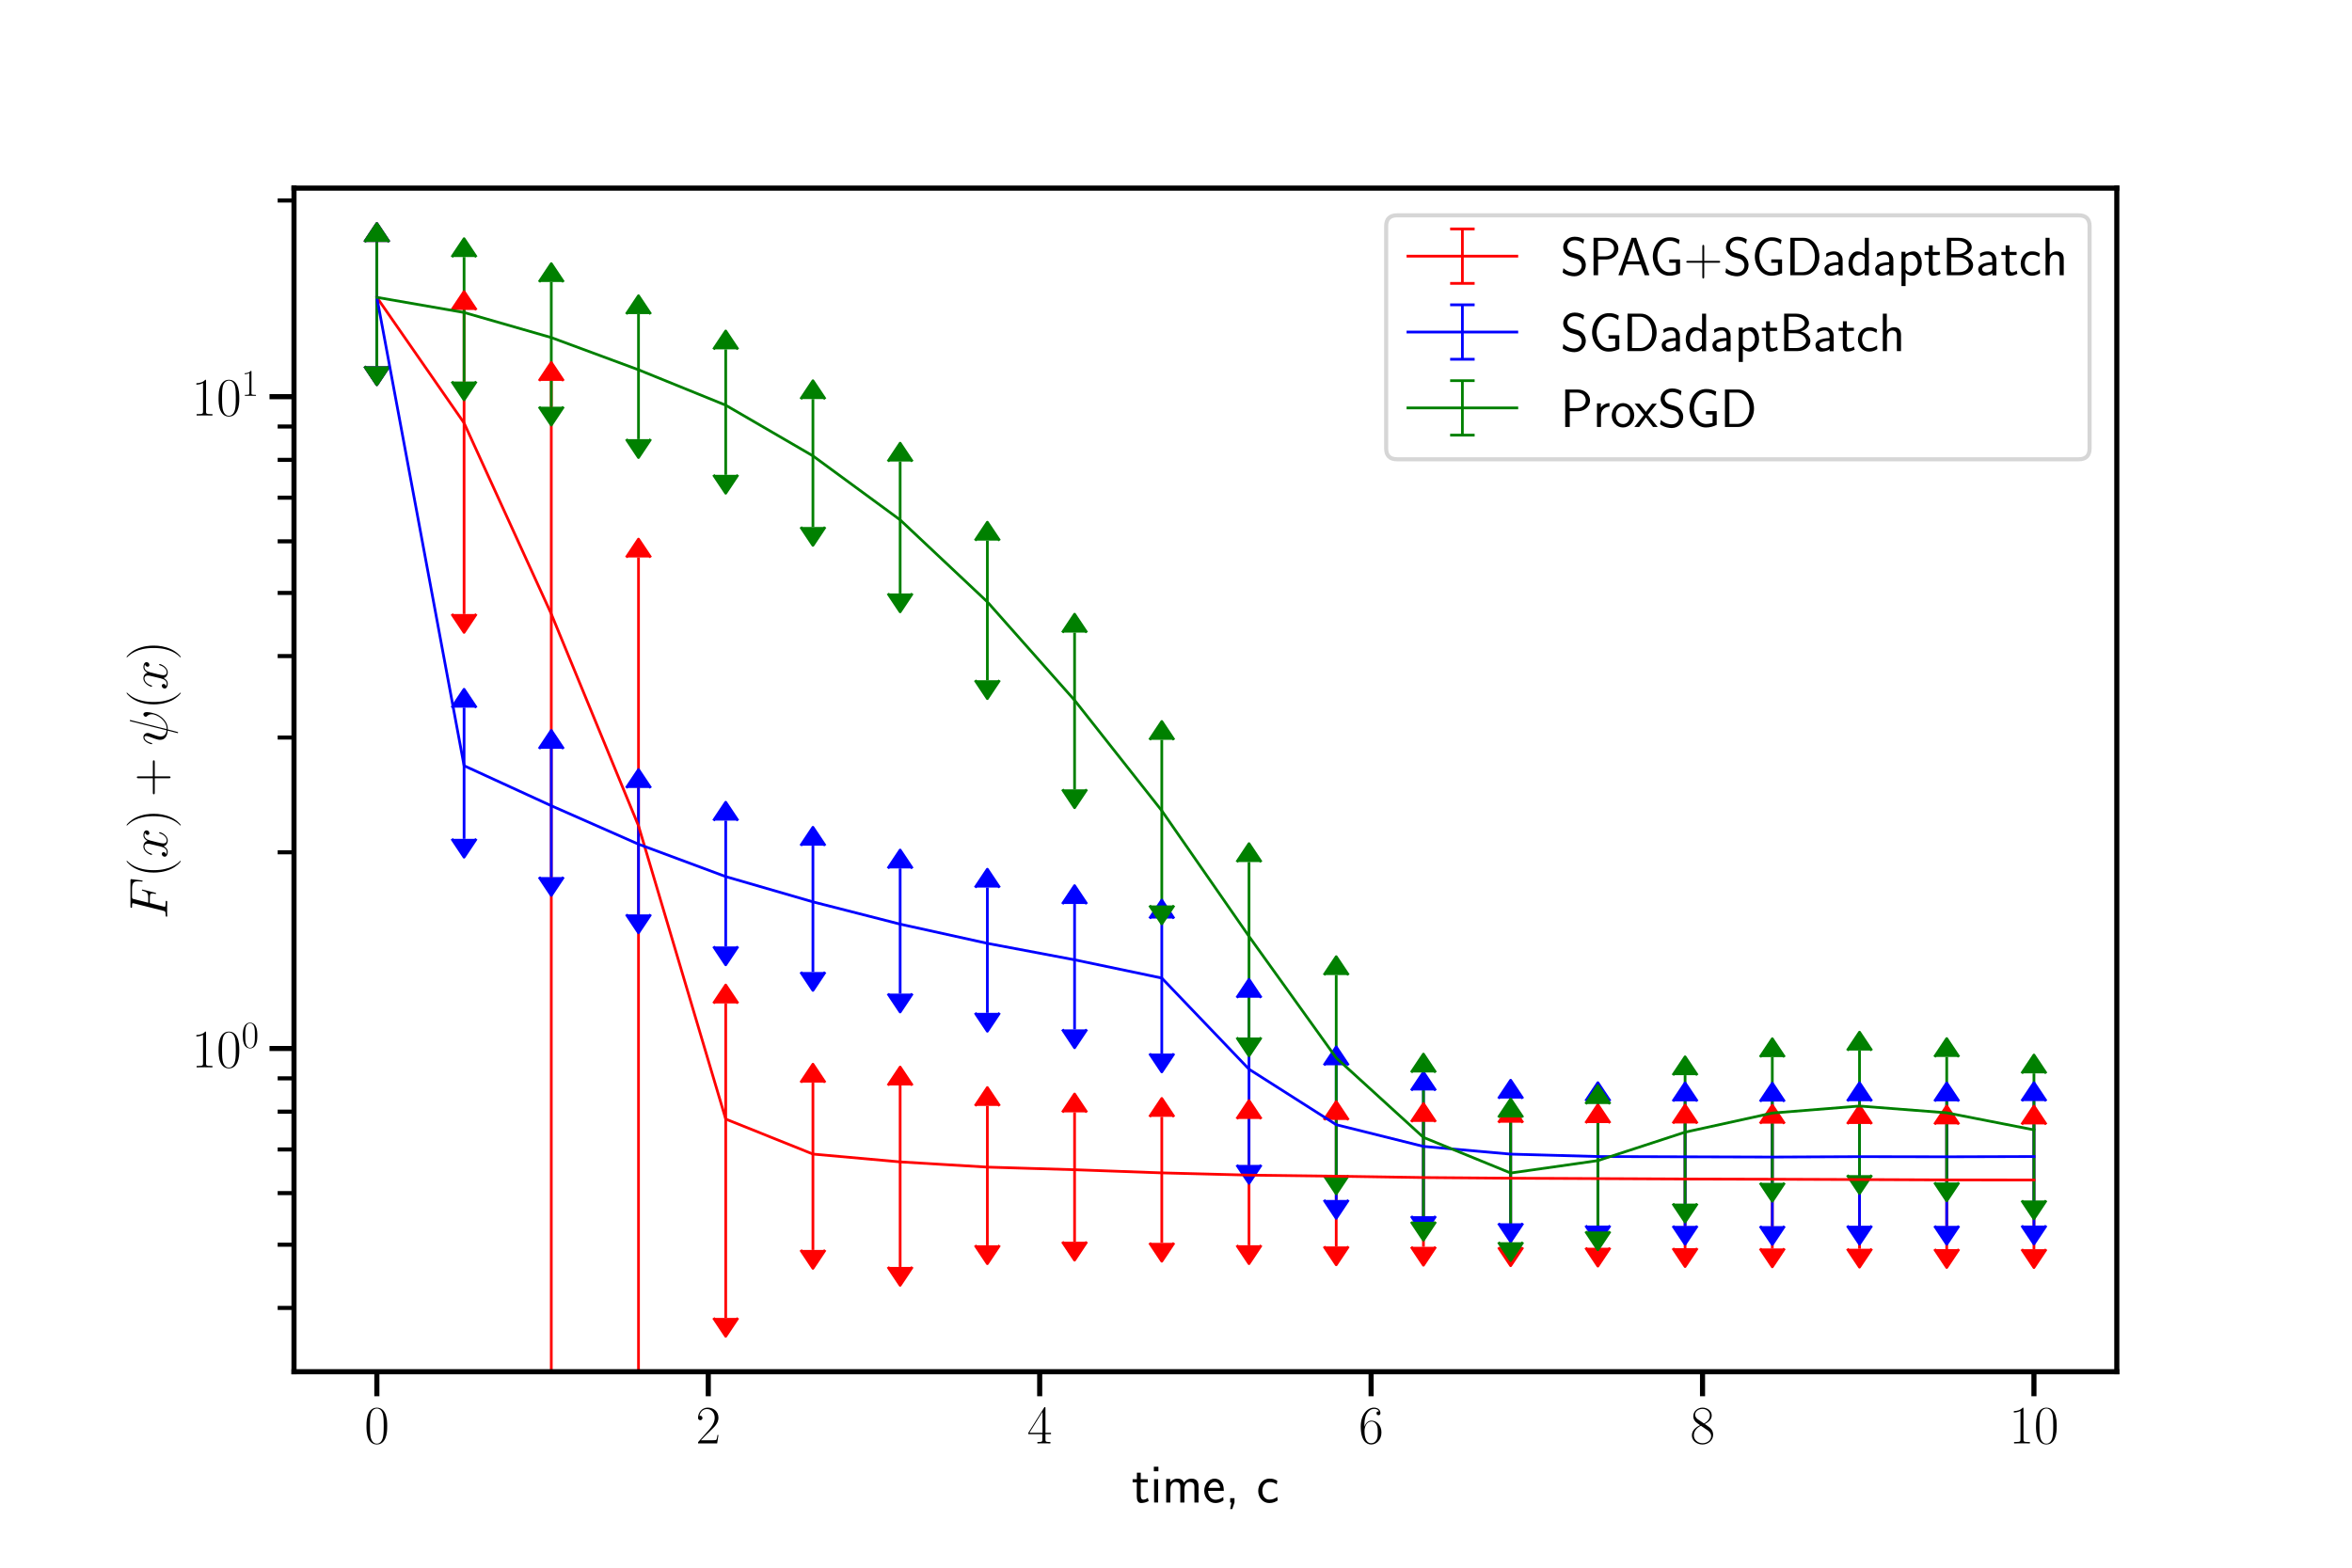 <?xml version="1.0" encoding="utf-8" standalone="no"?>
<!DOCTYPE svg PUBLIC "-//W3C//DTD SVG 1.1//EN"
  "http://www.w3.org/Graphics/SVG/1.1/DTD/svg11.dtd">
<!-- Created with matplotlib (https://matplotlib.org/) -->
<svg height="576pt" version="1.1" viewBox="0 0 864 576" width="864pt" xmlns="http://www.w3.org/2000/svg" xmlns:xlink="http://www.w3.org/1999/xlink">
 <defs>
  <style type="text/css">
*{stroke-linecap:butt;stroke-linejoin:round;}
  </style>
 </defs>
 <g id="figure_1">
  <g id="patch_1">
   <path d="M 0 576 
L 864 576 
L 864 0 
L 0 0 
z
" style="fill:#ffffff;"/>
  </g>
  <g id="axes_1">
   <g id="patch_2">
    <path d="M 108 504 
L 777.6 504 
L 777.6 69.12 
L 108 69.12 
z
" style="fill:#ffffff;"/>
   </g>
   <g id="matplotlib.axis_1">
    <g id="xtick_1">
     <g id="line2d_1">
      <defs>
       <path d="M 0 0 
L 0 9 
" id="mee2e9bf19d" style="stroke:#000000;stroke-width:1.875;"/>
      </defs>
      <g>
       <use style="stroke:#000000;stroke-width:1.875;" x="138.436" xlink:href="#mee2e9bf19d" y="504"/>
      </g>
     </g>
     <g id="text_1">
      <!-- $0$ -->
      <defs>
       <path d="M 42 31.844 
C 42 37.969 41.906 48.422 37.703 56.453 
C 34 63.484 28.094 66 22.906 66 
C 18.094 66 12 63.781 8.203 56.562 
C 4.203 49.016 3.797 39.672 3.797 31.844 
C 3.797 26.109 3.906 17.375 7 9.734 
C 11.297 -0.609 19 -2 22.906 -2 
C 27.5 -2 34.5 -0.109 38.594 9.438 
C 41.594 16.375 42 24.5 42 31.844 
z
M 22.906 -0.406 
C 16.5 -0.406 12.703 5.125 11.297 12.75 
C 10.203 18.688 10.203 27.328 10.203 32.953 
C 10.203 40.688 10.203 47.109 11.5 53.234 
C 13.406 61.781 19 64.391 22.906 64.391 
C 27 64.391 32.297 61.672 34.203 53.438 
C 35.5 47.719 35.594 40.984 35.594 32.953 
C 35.594 26.422 35.594 18.375 34.406 12.453 
C 32.297 1.5 26.406 -0.406 22.906 -0.406 
z
" id="CMR17-48"/>
      </defs>
      <g transform="translate(133.867 530.337)scale(0.2 -0.2)">
       <use transform="scale(0.996)" xlink:href="#CMR17-48"/>
      </g>
     </g>
    </g>
    <g id="xtick_2">
     <g id="line2d_2">
      <g>
       <use style="stroke:#000000;stroke-width:1.875;" x="260.182" xlink:href="#mee2e9bf19d" y="504"/>
      </g>
     </g>
     <g id="text_2">
      <!-- $2$ -->
      <defs>
       <path d="M 41.703 15.469 
L 39.906 15.469 
C 38.906 8.391 38.094 7.188 37.703 6.594 
C 37.203 5.797 30 5.797 28.594 5.797 
L 9.406 5.797 
C 13 9.688 20 16.766 28.5 24.938 
C 34.594 30.719 41.703 37.5 41.703 47.391 
C 41.703 59.188 32.297 66 21.797 66 
C 10.797 66 4.094 56.297 4.094 47.297 
C 4.094 43.391 7 42.891 8.203 42.891 
C 9.203 42.891 12.203 43.484 12.203 46.984 
C 12.203 50.094 9.594 51 8.203 51 
C 7.594 51 7 50.891 6.594 50.688 
C 8.5 59.188 14.297 63.391 20.406 63.391 
C 29.094 63.391 34.797 56.5 34.797 47.391 
C 34.797 38.703 29.703 31.219 24 24.734 
L 4.094 2.297 
L 4.094 0 
L 39.297 0 
z
" id="CMR17-50"/>
      </defs>
      <g transform="translate(255.613 530.337)scale(0.2 -0.2)">
       <use transform="scale(0.996)" xlink:href="#CMR17-50"/>
      </g>
     </g>
    </g>
    <g id="xtick_3">
     <g id="line2d_3">
      <g>
       <use style="stroke:#000000;stroke-width:1.875;" x="381.927" xlink:href="#mee2e9bf19d" y="504"/>
      </g>
     </g>
     <g id="text_3">
      <!-- $4$ -->
      <defs>
       <path d="M 33.594 64.797 
C 33.594 66.891 33.5 67 31.703 67 
L 2 19.594 
L 2 17 
L 27.797 17 
L 27.797 7.188 
C 27.797 3.594 27.594 2.594 20.594 2.594 
L 18.703 2.594 
L 18.703 0 
C 21.906 0.188 27.297 0.188 30.703 0.188 
C 34.094 0.188 39.5 0.188 42.703 0 
L 42.703 2.594 
L 40.797 2.594 
C 33.797 2.594 33.594 3.594 33.594 7.188 
L 33.594 17 
L 43.797 17 
L 43.797 19.594 
L 33.594 19.594 
z
M 28.094 58.172 
L 28.094 19.594 
L 4 19.594 
z
" id="CMR17-52"/>
      </defs>
      <g transform="translate(377.358 530.337)scale(0.2 -0.2)">
       <use transform="scale(0.996)" xlink:href="#CMR17-52"/>
      </g>
     </g>
    </g>
    <g id="xtick_4">
     <g id="line2d_4">
      <g>
       <use style="stroke:#000000;stroke-width:1.875;" x="503.673" xlink:href="#mee2e9bf19d" y="504"/>
      </g>
     </g>
     <g id="text_4">
      <!-- $6$ -->
      <defs>
       <path d="M 10.594 34.344 
C 10.594 58 21.797 63.688 28.297 63.688 
C 30.406 63.688 35.5 63.266 37.5 59.094 
C 35.906 59.094 32.906 59.094 32.906 55.594 
C 32.906 52.891 35.094 52 36.5 52 
C 37.406 52 40.094 52.391 40.094 55.797 
C 40.094 62.297 35.094 66 28.203 66 
C 16.297 66 3.797 53.297 3.797 31.422 
C 3.797 4.016 15.094 -2 23.094 -2 
C 32.797 -2 42 6.734 42 20.234 
C 42 32.828 33.906 42 23.703 42 
C 17.594 42 13.094 37.969 10.594 30.922 
z
M 23.094 0.391 
C 10.797 0.391 10.797 18.938 10.797 22.656 
C 10.797 29.906 14.203 40.391 23.5 40.391 
C 25.203 40.391 30.094 40.391 33.406 33.438 
C 35.203 29.516 35.203 25.375 35.203 20.344 
C 35.203 14.906 35.203 10.875 33.094 6.844 
C 30.906 2.703 27.703 0.391 23.094 0.391 
z
" id="CMR17-54"/>
      </defs>
      <g transform="translate(499.104 530.337)scale(0.2 -0.2)">
       <use transform="scale(0.996)" xlink:href="#CMR17-54"/>
      </g>
     </g>
    </g>
    <g id="xtick_5">
     <g id="line2d_5">
      <g>
       <use style="stroke:#000000;stroke-width:1.875;" x="625.418" xlink:href="#mee2e9bf19d" y="504"/>
      </g>
     </g>
     <g id="text_5">
      <!-- $8$ -->
      <defs>
       <path d="M 27.203 35.766 
C 33.5 38.969 39.906 43.797 39.906 51.531 
C 39.906 60.688 31.094 66 23 66 
C 13.906 66 5.906 59.375 5.906 50.234 
C 5.906 47.719 6.5 43.391 10.406 39.578 
C 11.406 38.578 15.594 35.562 18.297 33.656 
C 13.797 31.344 3.297 25.812 3.297 14.766 
C 3.297 4.406 13.094 -2 22.797 -2 
C 33.5 -2 42.5 5.719 42.5 15.969 
C 42.5 25.109 36.406 29.328 32.406 32.047 
z
M 14.094 44.609 
C 13.297 45.109 9.297 48.219 9.297 52.938 
C 9.297 59.078 15.594 63.688 22.797 63.688 
C 30.703 63.688 36.5 58.062 36.5 51.531 
C 36.5 42.188 26.094 36.859 25.594 36.859 
C 25.5 36.859 25.406 36.859 24.594 37.469 
z
M 32.5 24 
C 34 22.906 38.797 19.578 38.797 13.453 
C 38.797 6.016 31.406 0.391 23 0.391 
C 13.906 0.391 7 6.922 7 14.859 
C 7 22.797 13.094 29.438 20 32.547 
z
" id="CMR17-56"/>
      </defs>
      <g transform="translate(620.849 530.337)scale(0.2 -0.2)">
       <use transform="scale(0.996)" xlink:href="#CMR17-56"/>
      </g>
     </g>
    </g>
    <g id="xtick_6">
     <g id="line2d_6">
      <g>
       <use style="stroke:#000000;stroke-width:1.875;" x="747.164" xlink:href="#mee2e9bf19d" y="504"/>
      </g>
     </g>
     <g id="text_6">
      <!-- $10$ -->
      <defs>
       <path d="M 26.594 63.797 
C 26.594 65.891 26.5 66 25.094 66 
C 21.203 61.359 15.297 59.891 9.703 59.688 
C 9.406 59.688 8.906 59.688 8.797 59.5 
C 8.703 59.297 8.703 59.094 8.703 57 
C 11.797 57 17 57.594 21 59.984 
L 21 7.297 
C 21 3.797 20.797 2.594 12.203 2.594 
L 9.203 2.594 
L 9.203 0 
C 14 0.094 19 0.188 23.797 0.188 
C 28.594 0.188 33.594 0.094 38.406 0 
L 38.406 2.594 
L 35.406 2.594 
C 26.797 2.594 26.594 3.688 26.594 7.297 
z
" id="CMR17-49"/>
      </defs>
      <g transform="translate(738.026 530.337)scale(0.2 -0.2)">
       <use transform="scale(0.996)" xlink:href="#CMR17-49"/>
       <use transform="translate(45.69 0)scale(0.996)" xlink:href="#CMR17-48"/>
      </g>
     </g>
    </g>
    <g id="text_7">
     <!-- time, c -->
     <defs>
      <path d="M 16.703 37.188 
L 29.703 37.188 
L 29.703 43 
L 16.703 43 
L 16.703 55 
L 9.594 55 
L 9.594 43 
L 1.703 43 
L 1.703 37.188 
L 9.406 37.188 
L 9.406 11.734 
C 9.406 6 10.703 -1 17.297 -1 
C 22.297 -1 26.906 0.391 31.297 2.688 
L 29.703 8.609 
C 27.297 6.5 24.406 5.297 21.297 5.297 
C 16.906 5.297 16.703 10.922 16.703 13.438 
z
" id="CMSS17-116"/>
      <path d="M 15.297 66 
L 6.906 66 
L 6.906 57.594 
L 15.297 57.594 
z
M 14.797 43 
L 7.406 43 
L 7.406 0 
L 14.797 0 
z
" id="CMSS17-105"/>
      <path d="M 67 29.344 
C 67 36.078 65.297 44 54.094 44 
C 46.594 44 42.094 39.297 40.094 36.375 
C 38.297 41.688 34.094 44 28.094 44 
C 21.297 44 17 40.094 14.703 37.281 
L 14.703 43.484 
L 7.406 43.484 
L 7.406 0 
L 15 0 
L 15 24.312 
C 15 30.25 17.203 37.891 24.297 37.891 
C 33.406 37.891 33.406 31.453 33.406 28.531 
L 33.406 0 
L 41 0 
L 41 24.312 
C 41 30.25 43.203 37.891 50.297 37.891 
C 59.406 37.891 59.406 31.453 59.406 28.531 
L 59.406 0 
L 67 0 
z
" id="CMSS17-109"/>
      <path d="M 39.094 21.484 
C 39.094 24.797 38.906 31.266 35.703 36.672 
C 32.203 42.391 26.5 44 22.203 44 
C 11.797 44 3 34.125 3 21.297 
C 3 9.047 12.094 -1 23.594 -1 
C 28.094 -1 33.594 0.297 38.594 3.891 
C 38.594 4.297 38.406 6.469 38.297 6.578 
C 38.297 6.766 38 9.828 38 10.234 
C 33.203 6.375 27.703 5.094 23.703 5.094 
C 17.297 5.094 10.406 10.422 10.094 21.484 
z
M 10.906 27 
C 12.203 32.594 16.594 37.891 22.203 37.891 
C 23.703 37.891 30.703 37.688 32.5 27 
z
" id="CMSS17-101"/>
      <path d="M 17 0.094 
L 17 8 
L 9 8 
L 9 0 
L 11.5 0 
L 8.906 -12.109 
L 12.906 -12.109 
z
" id="CMSS17-44"/>
      <path d="M 38.5 39.688 
C 38.5 40.391 33.906 42.391 32.703 42.797 
C 29.406 44 25.203 44 24.094 44 
C 11.094 44 3.297 32.688 3.297 21.297 
C 3.297 9.297 12 -1 23.703 -1 
C 30.406 -1 35.203 1.188 39.094 3.797 
L 38.5 10.391 
C 34.203 7.094 29.203 5.297 23.797 5.297 
C 16 5.297 10.906 12.094 10.906 21.391 
C 10.906 28.594 14.203 37.688 24.203 37.688 
C 29.703 37.688 32.797 36.594 37.406 33.484 
z
" id="CMSS17-99"/>
     </defs>
     <g transform="translate(415.723 552.05)scale(0.2 -0.2)">
      <use transform="scale(0.996)" xlink:href="#CMSS17-116"/>
      <use transform="translate(33.832 0)scale(0.996)" xlink:href="#CMSS17-105"/>
      <use transform="translate(56.012 0)scale(0.996)" xlink:href="#CMSS17-109"/>
      <use transform="translate(130.242 0)scale(0.996)" xlink:href="#CMSS17-101"/>
      <use transform="translate(171.88 0)scale(0.996)" xlink:href="#CMSS17-44"/>
      <use transform="translate(229.134 0)scale(0.996)" xlink:href="#CMSS17-99"/>
     </g>
    </g>
   </g>
   <g id="matplotlib.axis_2">
    <g id="ytick_1">
     <g id="line2d_7">
      <defs>
       <path d="M 0 0 
L -9 0 
" id="m69610849c5" style="stroke:#000000;stroke-width:1.875;"/>
      </defs>
      <g>
       <use style="stroke:#000000;stroke-width:1.875;" x="108" xlink:href="#m69610849c5" y="385.246"/>
      </g>
     </g>
     <g id="text_8">
      <!-- $10^{0}$ -->
      <g transform="translate(70.395 392.164)scale(0.2 -0.2)">
       <use transform="scale(0.996)" xlink:href="#CMR17-49"/>
       <use transform="translate(45.69 0)scale(0.996)" xlink:href="#CMR17-48"/>
       <use transform="translate(91.381 36.154)scale(0.697)" xlink:href="#CMR17-48"/>
      </g>
     </g>
    </g>
    <g id="ytick_2">
     <g id="line2d_8">
      <g>
       <use style="stroke:#000000;stroke-width:1.875;" x="108" xlink:href="#m69610849c5" y="145.752"/>
      </g>
     </g>
     <g id="text_9">
      <!-- $10^{1}$ -->
      <g transform="translate(70.395 152.671)scale(0.2 -0.2)">
       <use transform="scale(0.996)" xlink:href="#CMR17-49"/>
       <use transform="translate(45.69 0)scale(0.996)" xlink:href="#CMR17-48"/>
       <use transform="translate(91.381 36.154)scale(0.697)" xlink:href="#CMR17-49"/>
      </g>
     </g>
    </g>
    <g id="ytick_3">
     <g id="line2d_9">
      <defs>
       <path d="M 0 0 
L -6 0 
" id="m44ea50a399" style="stroke:#000000;stroke-width:1.5;"/>
      </defs>
      <g>
       <use style="stroke:#000000;stroke-width:1.5;" x="108" xlink:href="#m44ea50a399" y="480.55"/>
      </g>
     </g>
    </g>
    <g id="ytick_4">
     <g id="line2d_10">
      <g>
       <use style="stroke:#000000;stroke-width:1.5;" x="108" xlink:href="#m44ea50a399" y="457.341"/>
      </g>
     </g>
    </g>
    <g id="ytick_5">
     <g id="line2d_11">
      <g>
       <use style="stroke:#000000;stroke-width:1.5;" x="108" xlink:href="#m44ea50a399" y="438.377"/>
      </g>
     </g>
    </g>
    <g id="ytick_6">
     <g id="line2d_12">
      <g>
       <use style="stroke:#000000;stroke-width:1.5;" x="108" xlink:href="#m44ea50a399" y="422.344"/>
      </g>
     </g>
    </g>
    <g id="ytick_7">
     <g id="line2d_13">
      <g>
       <use style="stroke:#000000;stroke-width:1.5;" x="108" xlink:href="#m44ea50a399" y="408.455"/>
      </g>
     </g>
    </g>
    <g id="ytick_8">
     <g id="line2d_14">
      <g>
       <use style="stroke:#000000;stroke-width:1.5;" x="108" xlink:href="#m44ea50a399" y="396.205"/>
      </g>
     </g>
    </g>
    <g id="ytick_9">
     <g id="line2d_15">
      <g>
       <use style="stroke:#000000;stroke-width:1.5;" x="108" xlink:href="#m44ea50a399" y="313.151"/>
      </g>
     </g>
    </g>
    <g id="ytick_10">
     <g id="line2d_16">
      <g>
       <use style="stroke:#000000;stroke-width:1.5;" x="108" xlink:href="#m44ea50a399" y="270.978"/>
      </g>
     </g>
    </g>
    <g id="ytick_11">
     <g id="line2d_17">
      <g>
       <use style="stroke:#000000;stroke-width:1.5;" x="108" xlink:href="#m44ea50a399" y="241.056"/>
      </g>
     </g>
    </g>
    <g id="ytick_12">
     <g id="line2d_18">
      <g>
       <use style="stroke:#000000;stroke-width:1.5;" x="108" xlink:href="#m44ea50a399" y="217.847"/>
      </g>
     </g>
    </g>
    <g id="ytick_13">
     <g id="line2d_19">
      <g>
       <use style="stroke:#000000;stroke-width:1.5;" x="108" xlink:href="#m44ea50a399" y="198.883"/>
      </g>
     </g>
    </g>
    <g id="ytick_14">
     <g id="line2d_20">
      <g>
       <use style="stroke:#000000;stroke-width:1.5;" x="108" xlink:href="#m44ea50a399" y="182.85"/>
      </g>
     </g>
    </g>
    <g id="ytick_15">
     <g id="line2d_21">
      <g>
       <use style="stroke:#000000;stroke-width:1.5;" x="108" xlink:href="#m44ea50a399" y="168.961"/>
      </g>
     </g>
    </g>
    <g id="ytick_16">
     <g id="line2d_22">
      <g>
       <use style="stroke:#000000;stroke-width:1.5;" x="108" xlink:href="#m44ea50a399" y="156.711"/>
      </g>
     </g>
    </g>
    <g id="ytick_17">
     <g id="line2d_23">
      <g>
       <use style="stroke:#000000;stroke-width:1.5;" x="108" xlink:href="#m44ea50a399" y="73.657"/>
      </g>
     </g>
    </g>
    <g id="text_10">
     <!-- $F(x) + \psi(x)$ -->
     <defs>
      <path d="M 29.703 32.094 
L 39.297 32.094 
C 46.906 32.094 47.5 30.422 47.5 27.562 
C 47.5 26.297 47.297 24.922 46.797 22.75 
C 46.594 22.359 46.5 21.859 46.5 21.672 
C 46.5 20.984 46.906 20.594 47.594 20.594 
C 48.406 20.594 48.5 20.984 48.906 22.562 
L 54.703 45.766 
C 54.703 46.172 54.406 46.766 53.703 46.766 
C 52.797 46.766 52.703 46.375 52.297 44.656 
C 50.203 37.109 48.203 35 39.5 35 
L 30.406 35 
L 36.906 61.062 
C 37.797 64.594 38 64.891 42.094 64.891 
L 55.5 64.891 
C 68 64.891 69.797 61.172 69.797 54.016 
C 69.797 53.422 69.797 51.203 69.5 48.578 
C 69.406 48.188 69.203 46.875 69.203 46.469 
C 69.203 45.656 69.703 45.359 70.297 45.359 
C 71 45.359 71.406 45.766 71.594 47.578 
L 73.703 65.188 
C 73.703 65.484 73.906 66.484 73.906 66.688 
C 73.906 67.797 73 67.797 71.203 67.797 
L 23.797 67.797 
C 21.906 67.797 20.906 67.797 20.906 65.984 
C 20.906 64.891 21.594 64.891 23.297 64.891 
C 29.5 64.891 29.5 64.188 29.5 63.078 
C 29.5 62.578 29.406 62.172 29.094 61.062 
L 15.594 7.312 
C 14.703 3.875 14.5 2.891 7.5 2.891 
C 5.594 2.891 4.594 2.891 4.594 1.094 
C 4.594 0 5.5 0 6.094 0 
C 8 0 10 0.188 11.906 0.188 
L 24.906 0.188 
C 27.094 0.188 29.5 0 31.703 0 
C 32.594 0 33.797 0 33.797 1.797 
C 33.797 2.891 33.203 2.891 31 2.891 
C 23.094 2.891 22.906 3.578 22.906 5.062 
C 22.906 5.547 23.094 6.328 23.297 7.016 
z
" id="CMMI12-70"/>
      <path d="M 30.594 -24.406 
C 30.594 -24.312 30.594 -24.109 30.297 -23.812 
C 25.703 -19.109 13.406 -6.297 13.406 24.938 
C 13.406 56.172 25.5 68.875 30.406 73.891 
C 30.406 73.984 30.594 74.188 30.594 74.484 
C 30.594 74.797 30.297 75 29.906 75 
C 28.797 75 20.297 67.578 15.406 56.562 
C 10.406 45.453 9 34.656 9 25.047 
C 9 17.828 9.703 5.625 15.703 -7.297 
C 20.5 -17.703 28.703 -25 29.906 -25 
C 30.406 -25 30.594 -24.812 30.594 -24.406 
z
" id="CMR17-40"/>
      <path d="M 47.406 41 
C 44.203 40.391 43 37.984 43 36.094 
C 43 33.688 44.906 32.891 46.297 32.891 
C 49.297 32.891 51.406 35.484 51.406 38.188 
C 51.406 42.094 46.594 44 42.406 44 
C 36.297 44 32.906 38.297 32 36.391 
C 29.703 43.594 23.5 44 21.703 44 
C 11.5 44 6.094 31.141 6.094 28.891 
C 6.094 28.484 6.5 27.969 7.203 27.969 
C 8 27.969 8.203 28.578 8.406 28.984 
C 11.797 40.188 18.5 41.984 21.406 41.984 
C 25.906 41.984 26.797 38.094 26.797 35.688 
C 26.797 33.484 26.203 31.141 25 26.219 
L 21.594 12.156 
C 20.094 6.094 17.203 1 11.906 1 
C 11.406 1 8.906 1 6.797 1.969 
C 10.406 2.594 11.203 5.594 11.203 6.797 
C 11.203 8.797 9.703 10 7.797 10 
C 5.406 10 2.797 7.891 2.797 4.688 
C 2.797 0.891 7.5 -1 11.797 -1 
C 16.594 -1 20 2.391 22.094 6.484 
C 23.703 1 28.703 -1 32.406 -1 
C 42.594 -1 48 11.734 48 14 
C 48 14.516 47.594 14.922 47 14.922 
C 46.094 14.922 46 14.406 45.703 13.594 
C 43 4.688 37.203 1 32.703 1 
C 29.203 1 27.297 3.188 27.297 7.297 
C 27.297 9.484 27.703 11.125 29.297 17.906 
L 32.797 31.859 
C 34.297 37.891 37.703 41.984 42.297 41.984 
C 42.5 41.984 45.297 41.984 47.406 41 
z
" id="CMMI12-120"/>
      <path d="M 26.297 24.938 
C 26.297 32.141 25.594 44.359 19.594 57.266 
C 14.797 67.688 6.594 75 5.406 75 
C 5.094 75 4.703 74.891 4.703 74.391 
C 4.703 74.188 4.797 74.094 4.906 73.891 
C 9.703 68.875 21.906 56.172 21.906 25.047 
C 21.906 -6.188 9.797 -18.906 4.906 -23.906 
C 4.797 -24.109 4.703 -24.203 4.703 -24.406 
C 4.703 -24.906 5.094 -25 5.406 -25 
C 6.5 -25 15 -17.609 19.906 -6.594 
C 24.906 4.516 26.297 15.328 26.297 24.938 
z
" id="CMR17-41"/>
      <path d="M 37.703 23 
L 64.203 23 
C 65.594 23 67.297 23 67.297 24.688 
C 67.297 26.5 65.703 26.5 64.203 26.5 
L 37.703 26.5 
L 37.703 52.891 
C 37.703 54.297 37.703 56 36 56 
C 34.203 56 34.203 54.391 34.203 52.891 
L 34.203 26.5 
L 7.703 26.5 
C 6.297 26.5 4.594 26.5 4.594 24.797 
C 4.594 23 6.203 23 7.703 23 
L 34.203 23 
L 34.203 -3.031 
C 34.203 -4.406 34.203 -6.109 35.906 -6.109 
C 37.703 -6.109 37.703 -4.516 37.703 -3.031 
z
" id="CMR17-43"/>
      <path d="M 47 66.594 
C 47 66.688 47.406 67.984 47.406 68.094 
C 47.406 69 46.594 69 46.297 69 
C 45.406 69 45.297 68.484 44.906 66.984 
L 28.406 1.188 
C 20.094 2.188 17 6.375 17 12.359 
C 17 14.562 17 16.859 21.703 29.219 
C 23 32.812 23.5 34.109 23.5 35.906 
C 23.5 40.406 20.297 44 15.594 44 
C 6.406 44 2.703 29.531 2.703 28.734 
C 2.703 28.328 3.094 27.828 3.797 27.828 
C 4.703 27.828 4.797 28.234 5.203 29.625 
C 7.594 38.297 11.594 41.984 15.297 41.984 
C 16.203 41.984 17.906 41.891 17.906 38.703 
C 17.906 38.297 17.906 36.109 16.203 31.719 
C 10.797 17.547 10.797 15.359 10.797 13.062 
C 10.797 3.484 18.797 -0.203 27.797 -0.906 
C 27 -3.938 26.297 -7.062 25.5 -10.094 
C 23.906 -15.953 23.203 -18.703 23.203 -19.109 
C 23.203 -20 24 -20 24.297 -20 
C 24.5 -20 24.906 -20 25.094 -19.609 
C 25.5 -19.203 29.594 -2.766 30 -1 
C 33.703 -1 41.594 -1 50.594 8.281 
C 53.906 11.859 56.906 16.453 58.594 20.75 
C 59.594 23.344 62 32.219 62 37.312 
C 62 43.297 59 44 58 44 
C 55.594 44 53.406 41.594 53.406 39.594 
C 53.406 38.406 54.094 37.703 54.5 37.312 
C 55.406 36.406 58.094 33.719 58.094 28.531 
C 58.094 24.938 56.094 17.547 49.703 10.375 
C 41.297 1 33.594 1 30.594 1 
z
" id="CMMI12-32"/>
     </defs>
     <g transform="translate(61.431 337.727)rotate(-90)scale(0.2 -0.2)">
      <use transform="scale(0.996)" xlink:href="#CMMI12-70"/>
      <use transform="translate(76.697 0)scale(0.996)" xlink:href="#CMR17-40"/>
      <use transform="translate(111.978 0)scale(0.996)" xlink:href="#CMMI12-120"/>
      <use transform="translate(167.412 0)scale(0.996)" xlink:href="#CMR17-41"/>
      <use transform="translate(224.832 0)scale(0.996)" xlink:href="#CMR17-43"/>
      <use transform="translate(318.686 0)scale(0.996)" xlink:href="#CMMI12-32"/>
      <use transform="translate(385.679 0)scale(0.996)" xlink:href="#CMR17-40"/>
      <use transform="translate(420.96 0)scale(0.996)" xlink:href="#CMMI12-120"/>
      <use transform="translate(476.394 0)scale(0.996)" xlink:href="#CMR17-41"/>
     </g>
    </g>
   </g>
   <g id="LineCollection_1">
    <path clip-path="url(#p52910d430f)" d="M 138.436 109.254 
L 138.436 88.887 
" style="fill:none;stroke:#ff0000;"/>
    <path clip-path="url(#p52910d430f)" d="M 170.475 155.417 
L 170.475 113.887 
" style="fill:none;stroke:#ff0000;"/>
    <path clip-path="url(#p52910d430f)" d="M 202.513 225.584 
L 202.513 139.943 
" style="fill:none;stroke:#ff0000;"/>
    <path clip-path="url(#p52910d430f)" d="M 234.551 303.419 
L 234.551 204.823 
" style="fill:none;stroke:#ff0000;"/>
    <path clip-path="url(#p52910d430f)" d="M 266.589 411.169 
L 266.589 368.675 
" style="fill:none;stroke:#ff0000;"/>
    <path clip-path="url(#p52910d430f)" d="M 298.628 424.031 
L 298.628 397.759 
" style="fill:none;stroke:#ff0000;"/>
    <path clip-path="url(#p52910d430f)" d="M 330.666 426.903 
L 330.666 398.813 
" style="fill:none;stroke:#ff0000;"/>
    <path clip-path="url(#p52910d430f)" d="M 362.704 428.824 
L 362.704 406.342 
" style="fill:none;stroke:#ff0000;"/>
    <path clip-path="url(#p52910d430f)" d="M 394.743 429.785 
L 394.743 408.709 
" style="fill:none;stroke:#ff0000;"/>
    <path clip-path="url(#p52910d430f)" d="M 426.781 430.938 
L 426.781 410.339 
" style="fill:none;stroke:#ff0000;"/>
    <path clip-path="url(#p52910d430f)" d="M 458.819 431.761 
L 458.819 411.121 
" style="fill:none;stroke:#ff0000;"/>
    <path clip-path="url(#p52910d430f)" d="M 490.857 432.16 
L 490.857 411.503 
" style="fill:none;stroke:#ff0000;"/>
    <path clip-path="url(#p52910d430f)" d="M 522.896 432.652 
L 522.896 412.213 
" style="fill:none;stroke:#ff0000;"/>
    <path clip-path="url(#p52910d430f)" d="M 554.934 432.901 
L 554.934 412.504 
" style="fill:none;stroke:#ff0000;"/>
    <path clip-path="url(#p52910d430f)" d="M 586.972 433.044 
L 586.972 412.645 
" style="fill:none;stroke:#ff0000;"/>
    <path clip-path="url(#p52910d430f)" d="M 619.011 433.19 
L 619.011 412.776 
" style="fill:none;stroke:#ff0000;"/>
    <path clip-path="url(#p52910d430f)" d="M 651.049 433.276 
L 651.049 412.854 
" style="fill:none;stroke:#ff0000;"/>
    <path clip-path="url(#p52910d430f)" d="M 683.087 433.395 
L 683.087 412.977 
" style="fill:none;stroke:#ff0000;"/>
    <path clip-path="url(#p52910d430f)" d="M 715.125 433.528 
L 715.125 413.113 
" style="fill:none;stroke:#ff0000;"/>
    <path clip-path="url(#p52910d430f)" d="M 747.164 433.557 
L 747.164 413.14 
" style="fill:none;stroke:#ff0000;"/>
   </g>
   <g id="LineCollection_2">
    <path clip-path="url(#p52910d430f)" d="M 138.436 134.603 
L 138.436 109.254 
" style="fill:none;stroke:#ff0000;"/>
    <path clip-path="url(#p52910d430f)" d="M 170.475 225.605 
L 170.475 155.417 
" style="fill:none;stroke:#ff0000;"/>
    <path clip-path="url(#p52910d430f)" d="M 202.513 577 
L 202.513 225.584 
" style="fill:none;stroke:#ff0000;"/>
    <path clip-path="url(#p52910d430f)" d="M 234.551 577 
L 234.551 303.419 
" style="fill:none;stroke:#ff0000;"/>
    <path clip-path="url(#p52910d430f)" d="M 266.589 484.233 
L 266.589 411.169 
" style="fill:none;stroke:#ff0000;"/>
    <path clip-path="url(#p52910d430f)" d="M 298.628 459.267 
L 298.628 424.031 
" style="fill:none;stroke:#ff0000;"/>
    <path clip-path="url(#p52910d430f)" d="M 330.666 465.504 
L 330.666 426.903 
" style="fill:none;stroke:#ff0000;"/>
    <path clip-path="url(#p52910d430f)" d="M 362.704 457.546 
L 362.704 428.824 
" style="fill:none;stroke:#ff0000;"/>
    <path clip-path="url(#p52910d430f)" d="M 394.743 456.245 
L 394.743 429.785 
" style="fill:none;stroke:#ff0000;"/>
    <path clip-path="url(#p52910d430f)" d="M 426.781 456.652 
L 426.781 430.938 
" style="fill:none;stroke:#ff0000;"/>
    <path clip-path="url(#p52910d430f)" d="M 458.819 457.536 
L 458.819 431.761 
" style="fill:none;stroke:#ff0000;"/>
    <path clip-path="url(#p52910d430f)" d="M 490.857 457.961 
L 490.857 432.16 
" style="fill:none;stroke:#ff0000;"/>
    <path clip-path="url(#p52910d430f)" d="M 522.896 458.114 
L 522.896 432.652 
" style="fill:none;stroke:#ff0000;"/>
    <path clip-path="url(#p52910d430f)" d="M 554.934 458.299 
L 554.934 432.901 
" style="fill:none;stroke:#ff0000;"/>
    <path clip-path="url(#p52910d430f)" d="M 586.972 458.445 
L 586.972 433.044 
" style="fill:none;stroke:#ff0000;"/>
    <path clip-path="url(#p52910d430f)" d="M 619.011 458.614 
L 619.011 433.19 
" style="fill:none;stroke:#ff0000;"/>
    <path clip-path="url(#p52910d430f)" d="M 651.049 458.712 
L 651.049 433.276 
" style="fill:none;stroke:#ff0000;"/>
    <path clip-path="url(#p52910d430f)" d="M 683.087 458.826 
L 683.087 433.395 
" style="fill:none;stroke:#ff0000;"/>
    <path clip-path="url(#p52910d430f)" d="M 715.125 458.954 
L 715.125 433.528 
" style="fill:none;stroke:#ff0000;"/>
    <path clip-path="url(#p52910d430f)" d="M 747.164 458.984 
L 747.164 433.557 
" style="fill:none;stroke:#ff0000;"/>
   </g>
   <g id="LineCollection_3">
    <path clip-path="url(#p52910d430f)" d="M 138.436 109.254 
L 138.436 88.887 
" style="fill:none;stroke:#0000ff;"/>
    <path clip-path="url(#p52910d430f)" d="M 170.475 281.337 
L 170.475 260.009 
" style="fill:none;stroke:#0000ff;"/>
    <path clip-path="url(#p52910d430f)" d="M 202.513 296.044 
L 202.513 275.128 
" style="fill:none;stroke:#0000ff;"/>
    <path clip-path="url(#p52910d430f)" d="M 234.551 310.169 
L 234.551 289.515 
" style="fill:none;stroke:#0000ff;"/>
    <path clip-path="url(#p52910d430f)" d="M 266.589 322.078 
L 266.589 301.512 
" style="fill:none;stroke:#0000ff;"/>
    <path clip-path="url(#p52910d430f)" d="M 298.628 331.36 
L 298.628 310.714 
" style="fill:none;stroke:#0000ff;"/>
    <path clip-path="url(#p52910d430f)" d="M 330.666 339.55 
L 330.666 319.071 
" style="fill:none;stroke:#0000ff;"/>
    <path clip-path="url(#p52910d430f)" d="M 362.704 346.608 
L 362.704 326.116 
" style="fill:none;stroke:#0000ff;"/>
    <path clip-path="url(#p52910d430f)" d="M 394.743 352.652 
L 394.743 332.147 
" style="fill:none;stroke:#0000ff;"/>
    <path clip-path="url(#p52910d430f)" d="M 426.781 359.356 
L 426.781 337.484 
" style="fill:none;stroke:#0000ff;"/>
    <path clip-path="url(#p52910d430f)" d="M 458.819 392.84 
L 458.819 366.598 
" style="fill:none;stroke:#0000ff;"/>
    <path clip-path="url(#p52910d430f)" d="M 490.857 413.233 
L 490.857 391.406 
" style="fill:none;stroke:#0000ff;"/>
    <path clip-path="url(#p52910d430f)" d="M 522.896 421.215 
L 522.896 400.675 
" style="fill:none;stroke:#0000ff;"/>
    <path clip-path="url(#p52910d430f)" d="M 554.934 424.048 
L 554.934 403.645 
" style="fill:none;stroke:#0000ff;"/>
    <path clip-path="url(#p52910d430f)" d="M 586.972 424.929 
L 586.972 404.555 
" style="fill:none;stroke:#0000ff;"/>
    <path clip-path="url(#p52910d430f)" d="M 619.011 425.033 
L 619.011 404.657 
" style="fill:none;stroke:#0000ff;"/>
    <path clip-path="url(#p52910d430f)" d="M 651.049 425.126 
L 651.049 404.752 
" style="fill:none;stroke:#0000ff;"/>
    <path clip-path="url(#p52910d430f)" d="M 683.087 424.98 
L 683.087 404.596 
" style="fill:none;stroke:#0000ff;"/>
    <path clip-path="url(#p52910d430f)" d="M 715.125 425.034 
L 715.125 404.65 
" style="fill:none;stroke:#0000ff;"/>
    <path clip-path="url(#p52910d430f)" d="M 747.164 424.937 
L 747.164 404.562 
" style="fill:none;stroke:#0000ff;"/>
   </g>
   <g id="LineCollection_4">
    <path clip-path="url(#p52910d430f)" d="M 138.436 134.603 
L 138.436 109.254 
" style="fill:none;stroke:#0000ff;"/>
    <path clip-path="url(#p52910d430f)" d="M 170.475 308.198 
L 170.475 281.337 
" style="fill:none;stroke:#0000ff;"/>
    <path clip-path="url(#p52910d430f)" d="M 202.513 322.252 
L 202.513 296.044 
" style="fill:none;stroke:#0000ff;"/>
    <path clip-path="url(#p52910d430f)" d="M 234.551 335.966 
L 234.551 310.169 
" style="fill:none;stroke:#0000ff;"/>
    <path clip-path="url(#p52910d430f)" d="M 266.589 347.738 
L 266.589 322.078 
" style="fill:none;stroke:#0000ff;"/>
    <path clip-path="url(#p52910d430f)" d="M 298.628 357.145 
L 298.628 331.36 
" style="fill:none;stroke:#0000ff;"/>
    <path clip-path="url(#p52910d430f)" d="M 330.666 365.074 
L 330.666 339.55 
" style="fill:none;stroke:#0000ff;"/>
    <path clip-path="url(#p52910d430f)" d="M 362.704 372.152 
L 362.704 346.608 
" style="fill:none;stroke:#0000ff;"/>
    <path clip-path="url(#p52910d430f)" d="M 394.743 378.217 
L 394.743 352.652 
" style="fill:none;stroke:#0000ff;"/>
    <path clip-path="url(#p52910d430f)" d="M 426.781 387.087 
L 426.781 359.356 
" style="fill:none;stroke:#0000ff;"/>
    <path clip-path="url(#p52910d430f)" d="M 458.819 428.023 
L 458.819 392.84 
" style="fill:none;stroke:#0000ff;"/>
    <path clip-path="url(#p52910d430f)" d="M 490.857 440.891 
L 490.857 413.233 
" style="fill:none;stroke:#0000ff;"/>
    <path clip-path="url(#p52910d430f)" d="M 522.896 446.835 
L 522.896 421.215 
" style="fill:none;stroke:#0000ff;"/>
    <path clip-path="url(#p52910d430f)" d="M 554.934 449.454 
L 554.934 424.048 
" style="fill:none;stroke:#0000ff;"/>
    <path clip-path="url(#p52910d430f)" d="M 586.972 450.291 
L 586.972 424.929 
" style="fill:none;stroke:#0000ff;"/>
    <path clip-path="url(#p52910d430f)" d="M 619.011 450.398 
L 619.011 425.033 
" style="fill:none;stroke:#0000ff;"/>
    <path clip-path="url(#p52910d430f)" d="M 651.049 450.489 
L 651.049 425.126 
" style="fill:none;stroke:#0000ff;"/>
    <path clip-path="url(#p52910d430f)" d="M 683.087 450.358 
L 683.087 424.98 
" style="fill:none;stroke:#0000ff;"/>
    <path clip-path="url(#p52910d430f)" d="M 715.125 450.41 
L 715.125 425.034 
" style="fill:none;stroke:#0000ff;"/>
    <path clip-path="url(#p52910d430f)" d="M 747.164 450.3 
L 747.164 424.937 
" style="fill:none;stroke:#0000ff;"/>
   </g>
   <g id="LineCollection_5">
    <path clip-path="url(#p52910d430f)" d="M 138.436 109.254 
L 138.436 88.887 
" style="fill:none;stroke:#008000;"/>
    <path clip-path="url(#p52910d430f)" d="M 170.475 114.816 
L 170.475 94.447 
" style="fill:none;stroke:#008000;"/>
    <path clip-path="url(#p52910d430f)" d="M 202.513 124.025 
L 202.513 103.622 
" style="fill:none;stroke:#008000;"/>
    <path clip-path="url(#p52910d430f)" d="M 234.551 135.869 
L 234.551 115.413 
" style="fill:none;stroke:#008000;"/>
    <path clip-path="url(#p52910d430f)" d="M 266.589 148.88 
L 266.589 128.359 
" style="fill:none;stroke:#008000;"/>
    <path clip-path="url(#p52910d430f)" d="M 298.628 167.501 
L 298.628 146.636 
" style="fill:none;stroke:#008000;"/>
    <path clip-path="url(#p52910d430f)" d="M 330.666 191.019 
L 330.666 169.583 
" style="fill:none;stroke:#008000;"/>
    <path clip-path="url(#p52910d430f)" d="M 362.704 221.145 
L 362.704 198.623 
" style="fill:none;stroke:#008000;"/>
    <path clip-path="url(#p52910d430f)" d="M 394.743 257.283 
L 394.743 232.42 
" style="fill:none;stroke:#008000;"/>
    <path clip-path="url(#p52910d430f)" d="M 426.781 297.869 
L 426.781 271.833 
" style="fill:none;stroke:#008000;"/>
    <path clip-path="url(#p52910d430f)" d="M 458.819 344.039 
L 458.819 316.722 
" style="fill:none;stroke:#008000;"/>
    <path clip-path="url(#p52910d430f)" d="M 490.857 388.685 
L 490.857 358.251 
" style="fill:none;stroke:#008000;"/>
    <path clip-path="url(#p52910d430f)" d="M 522.896 417.898 
L 522.896 394.042 
" style="fill:none;stroke:#008000;"/>
    <path clip-path="url(#p52910d430f)" d="M 554.934 430.987 
L 554.934 410.572 
" style="fill:none;stroke:#008000;"/>
    <path clip-path="url(#p52910d430f)" d="M 586.972 426.43 
L 586.972 405.633 
" style="fill:none;stroke:#008000;"/>
    <path clip-path="url(#p52910d430f)" d="M 619.011 415.983 
L 619.011 395.045 
" style="fill:none;stroke:#008000;"/>
    <path clip-path="url(#p52910d430f)" d="M 651.049 408.959 
L 651.049 388.401 
" style="fill:none;stroke:#008000;"/>
    <path clip-path="url(#p52910d430f)" d="M 683.087 406.379 
L 683.087 385.994 
" style="fill:none;stroke:#008000;"/>
    <path clip-path="url(#p52910d430f)" d="M 715.125 408.866 
L 715.125 388.341 
" style="fill:none;stroke:#008000;"/>
    <path clip-path="url(#p52910d430f)" d="M 747.164 415.131 
L 747.164 394.383 
" style="fill:none;stroke:#008000;"/>
   </g>
   <g id="LineCollection_6">
    <path clip-path="url(#p52910d430f)" d="M 138.436 134.603 
L 138.436 109.254 
" style="fill:none;stroke:#008000;"/>
    <path clip-path="url(#p52910d430f)" d="M 170.475 140.17 
L 170.475 114.816 
" style="fill:none;stroke:#008000;"/>
    <path clip-path="url(#p52910d430f)" d="M 202.513 149.431 
L 202.513 124.025 
" style="fill:none;stroke:#008000;"/>
    <path clip-path="url(#p52910d430f)" d="M 234.551 161.358 
L 234.551 135.869 
" style="fill:none;stroke:#008000;"/>
    <path clip-path="url(#p52910d430f)" d="M 266.589 174.47 
L 266.589 148.88 
" style="fill:none;stroke:#008000;"/>
    <path clip-path="url(#p52910d430f)" d="M 298.628 193.629 
L 298.628 167.501 
" style="fill:none;stroke:#008000;"/>
    <path clip-path="url(#p52910d430f)" d="M 330.666 218.051 
L 330.666 191.019 
" style="fill:none;stroke:#008000;"/>
    <path clip-path="url(#p52910d430f)" d="M 362.704 249.931 
L 362.704 221.145 
" style="fill:none;stroke:#008000;"/>
    <path clip-path="url(#p52910d430f)" d="M 394.743 290.022 
L 394.743 257.283 
" style="fill:none;stroke:#008000;"/>
    <path clip-path="url(#p52910d430f)" d="M 426.781 332.68 
L 426.781 297.869 
" style="fill:none;stroke:#008000;"/>
    <path clip-path="url(#p52910d430f)" d="M 458.819 381.19 
L 458.819 344.039 
" style="fill:none;stroke:#008000;"/>
    <path clip-path="url(#p52910d430f)" d="M 490.857 431.888 
L 490.857 388.685 
" style="fill:none;stroke:#008000;"/>
    <path clip-path="url(#p52910d430f)" d="M 522.896 448.907 
L 522.896 417.898 
" style="fill:none;stroke:#008000;"/>
    <path clip-path="url(#p52910d430f)" d="M 554.934 456.412 
L 554.934 430.987 
" style="fill:none;stroke:#008000;"/>
    <path clip-path="url(#p52910d430f)" d="M 586.972 452.451 
L 586.972 426.43 
" style="fill:none;stroke:#008000;"/>
    <path clip-path="url(#p52910d430f)" d="M 619.011 442.226 
L 619.011 415.983 
" style="fill:none;stroke:#008000;"/>
    <path clip-path="url(#p52910d430f)" d="M 651.049 434.607 
L 651.049 408.959 
" style="fill:none;stroke:#008000;"/>
    <path clip-path="url(#p52910d430f)" d="M 683.087 431.759 
L 683.087 406.379 
" style="fill:none;stroke:#008000;"/>
    <path clip-path="url(#p52910d430f)" d="M 715.125 434.462 
L 715.125 408.866 
" style="fill:none;stroke:#008000;"/>
    <path clip-path="url(#p52910d430f)" d="M 747.164 441.076 
L 747.164 415.131 
" style="fill:none;stroke:#008000;"/>
   </g>
   <g id="line2d_24">
    <defs>
     <path d="M 4.5 0 
L 0 -6.75 
L -4.5 -0 
" id="m84991b6dee" style="stroke:#ff0000;stroke-linejoin:miter;"/>
    </defs>
    <g clip-path="url(#p52910d430f)">
     <use style="fill:#ff0000;stroke:#ff0000;stroke-linejoin:miter;" x="138.436" xlink:href="#m84991b6dee" y="88.887"/>
     <use style="fill:#ff0000;stroke:#ff0000;stroke-linejoin:miter;" x="170.475" xlink:href="#m84991b6dee" y="113.887"/>
     <use style="fill:#ff0000;stroke:#ff0000;stroke-linejoin:miter;" x="202.513" xlink:href="#m84991b6dee" y="139.943"/>
     <use style="fill:#ff0000;stroke:#ff0000;stroke-linejoin:miter;" x="234.551" xlink:href="#m84991b6dee" y="204.823"/>
     <use style="fill:#ff0000;stroke:#ff0000;stroke-linejoin:miter;" x="266.589" xlink:href="#m84991b6dee" y="368.675"/>
     <use style="fill:#ff0000;stroke:#ff0000;stroke-linejoin:miter;" x="298.628" xlink:href="#m84991b6dee" y="397.759"/>
     <use style="fill:#ff0000;stroke:#ff0000;stroke-linejoin:miter;" x="330.666" xlink:href="#m84991b6dee" y="398.813"/>
     <use style="fill:#ff0000;stroke:#ff0000;stroke-linejoin:miter;" x="362.704" xlink:href="#m84991b6dee" y="406.342"/>
     <use style="fill:#ff0000;stroke:#ff0000;stroke-linejoin:miter;" x="394.743" xlink:href="#m84991b6dee" y="408.709"/>
     <use style="fill:#ff0000;stroke:#ff0000;stroke-linejoin:miter;" x="426.781" xlink:href="#m84991b6dee" y="410.339"/>
     <use style="fill:#ff0000;stroke:#ff0000;stroke-linejoin:miter;" x="458.819" xlink:href="#m84991b6dee" y="411.121"/>
     <use style="fill:#ff0000;stroke:#ff0000;stroke-linejoin:miter;" x="490.857" xlink:href="#m84991b6dee" y="411.503"/>
     <use style="fill:#ff0000;stroke:#ff0000;stroke-linejoin:miter;" x="522.896" xlink:href="#m84991b6dee" y="412.213"/>
     <use style="fill:#ff0000;stroke:#ff0000;stroke-linejoin:miter;" x="554.934" xlink:href="#m84991b6dee" y="412.504"/>
     <use style="fill:#ff0000;stroke:#ff0000;stroke-linejoin:miter;" x="586.972" xlink:href="#m84991b6dee" y="412.645"/>
     <use style="fill:#ff0000;stroke:#ff0000;stroke-linejoin:miter;" x="619.011" xlink:href="#m84991b6dee" y="412.776"/>
     <use style="fill:#ff0000;stroke:#ff0000;stroke-linejoin:miter;" x="651.049" xlink:href="#m84991b6dee" y="412.854"/>
     <use style="fill:#ff0000;stroke:#ff0000;stroke-linejoin:miter;" x="683.087" xlink:href="#m84991b6dee" y="412.977"/>
     <use style="fill:#ff0000;stroke:#ff0000;stroke-linejoin:miter;" x="715.125" xlink:href="#m84991b6dee" y="413.113"/>
     <use style="fill:#ff0000;stroke:#ff0000;stroke-linejoin:miter;" x="747.164" xlink:href="#m84991b6dee" y="413.14"/>
    </g>
   </g>
   <g id="line2d_25">
    <defs>
     <path d="M -4.5 0 
L 0 6.75 
L 4.5 0 
" id="m8e95b14469" style="stroke:#ff0000;stroke-linejoin:miter;"/>
    </defs>
    <g clip-path="url(#p52910d430f)">
     <use style="fill:#ff0000;stroke:#ff0000;stroke-linejoin:miter;" x="138.436" xlink:href="#m8e95b14469" y="134.603"/>
     <use style="fill:#ff0000;stroke:#ff0000;stroke-linejoin:miter;" x="170.475" xlink:href="#m8e95b14469" y="225.605"/>
     <use style="fill:#ff0000;stroke:#ff0000;stroke-linejoin:miter;" x="175.989" xlink:href="#m8e95b14469" y="41473"/>
     <use style="fill:#ff0000;stroke:#ff0000;stroke-linejoin:miter;" x="261.104" xlink:href="#m8e95b14469" y="41473"/>
     <use style="fill:#ff0000;stroke:#ff0000;stroke-linejoin:miter;" x="266.589" xlink:href="#m8e95b14469" y="484.233"/>
     <use style="fill:#ff0000;stroke:#ff0000;stroke-linejoin:miter;" x="298.628" xlink:href="#m8e95b14469" y="459.267"/>
     <use style="fill:#ff0000;stroke:#ff0000;stroke-linejoin:miter;" x="330.666" xlink:href="#m8e95b14469" y="465.504"/>
     <use style="fill:#ff0000;stroke:#ff0000;stroke-linejoin:miter;" x="362.704" xlink:href="#m8e95b14469" y="457.546"/>
     <use style="fill:#ff0000;stroke:#ff0000;stroke-linejoin:miter;" x="394.743" xlink:href="#m8e95b14469" y="456.245"/>
     <use style="fill:#ff0000;stroke:#ff0000;stroke-linejoin:miter;" x="426.781" xlink:href="#m8e95b14469" y="456.652"/>
     <use style="fill:#ff0000;stroke:#ff0000;stroke-linejoin:miter;" x="458.819" xlink:href="#m8e95b14469" y="457.536"/>
     <use style="fill:#ff0000;stroke:#ff0000;stroke-linejoin:miter;" x="490.857" xlink:href="#m8e95b14469" y="457.961"/>
     <use style="fill:#ff0000;stroke:#ff0000;stroke-linejoin:miter;" x="522.896" xlink:href="#m8e95b14469" y="458.114"/>
     <use style="fill:#ff0000;stroke:#ff0000;stroke-linejoin:miter;" x="554.934" xlink:href="#m8e95b14469" y="458.299"/>
     <use style="fill:#ff0000;stroke:#ff0000;stroke-linejoin:miter;" x="586.972" xlink:href="#m8e95b14469" y="458.445"/>
     <use style="fill:#ff0000;stroke:#ff0000;stroke-linejoin:miter;" x="619.011" xlink:href="#m8e95b14469" y="458.614"/>
     <use style="fill:#ff0000;stroke:#ff0000;stroke-linejoin:miter;" x="651.049" xlink:href="#m8e95b14469" y="458.712"/>
     <use style="fill:#ff0000;stroke:#ff0000;stroke-linejoin:miter;" x="683.087" xlink:href="#m8e95b14469" y="458.826"/>
     <use style="fill:#ff0000;stroke:#ff0000;stroke-linejoin:miter;" x="715.125" xlink:href="#m8e95b14469" y="458.954"/>
     <use style="fill:#ff0000;stroke:#ff0000;stroke-linejoin:miter;" x="747.164" xlink:href="#m8e95b14469" y="458.984"/>
    </g>
   </g>
   <g id="line2d_26">
    <defs>
     <path d="M 4.5 0 
L 0 -6.75 
L -4.5 -0 
" id="mdce11d594f" style="stroke:#0000ff;stroke-linejoin:miter;"/>
    </defs>
    <g clip-path="url(#p52910d430f)">
     <use style="fill:#0000ff;stroke:#0000ff;stroke-linejoin:miter;" x="138.436" xlink:href="#mdce11d594f" y="88.887"/>
     <use style="fill:#0000ff;stroke:#0000ff;stroke-linejoin:miter;" x="170.475" xlink:href="#mdce11d594f" y="260.009"/>
     <use style="fill:#0000ff;stroke:#0000ff;stroke-linejoin:miter;" x="202.513" xlink:href="#mdce11d594f" y="275.128"/>
     <use style="fill:#0000ff;stroke:#0000ff;stroke-linejoin:miter;" x="234.551" xlink:href="#mdce11d594f" y="289.515"/>
     <use style="fill:#0000ff;stroke:#0000ff;stroke-linejoin:miter;" x="266.589" xlink:href="#mdce11d594f" y="301.512"/>
     <use style="fill:#0000ff;stroke:#0000ff;stroke-linejoin:miter;" x="298.628" xlink:href="#mdce11d594f" y="310.714"/>
     <use style="fill:#0000ff;stroke:#0000ff;stroke-linejoin:miter;" x="330.666" xlink:href="#mdce11d594f" y="319.071"/>
     <use style="fill:#0000ff;stroke:#0000ff;stroke-linejoin:miter;" x="362.704" xlink:href="#mdce11d594f" y="326.116"/>
     <use style="fill:#0000ff;stroke:#0000ff;stroke-linejoin:miter;" x="394.743" xlink:href="#mdce11d594f" y="332.147"/>
     <use style="fill:#0000ff;stroke:#0000ff;stroke-linejoin:miter;" x="426.781" xlink:href="#mdce11d594f" y="337.484"/>
     <use style="fill:#0000ff;stroke:#0000ff;stroke-linejoin:miter;" x="458.819" xlink:href="#mdce11d594f" y="366.598"/>
     <use style="fill:#0000ff;stroke:#0000ff;stroke-linejoin:miter;" x="490.857" xlink:href="#mdce11d594f" y="391.406"/>
     <use style="fill:#0000ff;stroke:#0000ff;stroke-linejoin:miter;" x="522.896" xlink:href="#mdce11d594f" y="400.675"/>
     <use style="fill:#0000ff;stroke:#0000ff;stroke-linejoin:miter;" x="554.934" xlink:href="#mdce11d594f" y="403.645"/>
     <use style="fill:#0000ff;stroke:#0000ff;stroke-linejoin:miter;" x="586.972" xlink:href="#mdce11d594f" y="404.555"/>
     <use style="fill:#0000ff;stroke:#0000ff;stroke-linejoin:miter;" x="619.011" xlink:href="#mdce11d594f" y="404.657"/>
     <use style="fill:#0000ff;stroke:#0000ff;stroke-linejoin:miter;" x="651.049" xlink:href="#mdce11d594f" y="404.752"/>
     <use style="fill:#0000ff;stroke:#0000ff;stroke-linejoin:miter;" x="683.087" xlink:href="#mdce11d594f" y="404.596"/>
     <use style="fill:#0000ff;stroke:#0000ff;stroke-linejoin:miter;" x="715.125" xlink:href="#mdce11d594f" y="404.65"/>
     <use style="fill:#0000ff;stroke:#0000ff;stroke-linejoin:miter;" x="747.164" xlink:href="#mdce11d594f" y="404.562"/>
    </g>
   </g>
   <g id="line2d_27">
    <defs>
     <path d="M -4.5 0 
L 0 6.75 
L 4.5 0 
" id="mbeff845f2d" style="stroke:#0000ff;stroke-linejoin:miter;"/>
    </defs>
    <g clip-path="url(#p52910d430f)">
     <use style="fill:#0000ff;stroke:#0000ff;stroke-linejoin:miter;" x="138.436" xlink:href="#mbeff845f2d" y="134.603"/>
     <use style="fill:#0000ff;stroke:#0000ff;stroke-linejoin:miter;" x="170.475" xlink:href="#mbeff845f2d" y="308.198"/>
     <use style="fill:#0000ff;stroke:#0000ff;stroke-linejoin:miter;" x="202.513" xlink:href="#mbeff845f2d" y="322.252"/>
     <use style="fill:#0000ff;stroke:#0000ff;stroke-linejoin:miter;" x="234.551" xlink:href="#mbeff845f2d" y="335.966"/>
     <use style="fill:#0000ff;stroke:#0000ff;stroke-linejoin:miter;" x="266.589" xlink:href="#mbeff845f2d" y="347.738"/>
     <use style="fill:#0000ff;stroke:#0000ff;stroke-linejoin:miter;" x="298.628" xlink:href="#mbeff845f2d" y="357.145"/>
     <use style="fill:#0000ff;stroke:#0000ff;stroke-linejoin:miter;" x="330.666" xlink:href="#mbeff845f2d" y="365.074"/>
     <use style="fill:#0000ff;stroke:#0000ff;stroke-linejoin:miter;" x="362.704" xlink:href="#mbeff845f2d" y="372.152"/>
     <use style="fill:#0000ff;stroke:#0000ff;stroke-linejoin:miter;" x="394.743" xlink:href="#mbeff845f2d" y="378.217"/>
     <use style="fill:#0000ff;stroke:#0000ff;stroke-linejoin:miter;" x="426.781" xlink:href="#mbeff845f2d" y="387.087"/>
     <use style="fill:#0000ff;stroke:#0000ff;stroke-linejoin:miter;" x="458.819" xlink:href="#mbeff845f2d" y="428.023"/>
     <use style="fill:#0000ff;stroke:#0000ff;stroke-linejoin:miter;" x="490.857" xlink:href="#mbeff845f2d" y="440.891"/>
     <use style="fill:#0000ff;stroke:#0000ff;stroke-linejoin:miter;" x="522.896" xlink:href="#mbeff845f2d" y="446.835"/>
     <use style="fill:#0000ff;stroke:#0000ff;stroke-linejoin:miter;" x="554.934" xlink:href="#mbeff845f2d" y="449.454"/>
     <use style="fill:#0000ff;stroke:#0000ff;stroke-linejoin:miter;" x="586.972" xlink:href="#mbeff845f2d" y="450.291"/>
     <use style="fill:#0000ff;stroke:#0000ff;stroke-linejoin:miter;" x="619.011" xlink:href="#mbeff845f2d" y="450.398"/>
     <use style="fill:#0000ff;stroke:#0000ff;stroke-linejoin:miter;" x="651.049" xlink:href="#mbeff845f2d" y="450.489"/>
     <use style="fill:#0000ff;stroke:#0000ff;stroke-linejoin:miter;" x="683.087" xlink:href="#mbeff845f2d" y="450.358"/>
     <use style="fill:#0000ff;stroke:#0000ff;stroke-linejoin:miter;" x="715.125" xlink:href="#mbeff845f2d" y="450.41"/>
     <use style="fill:#0000ff;stroke:#0000ff;stroke-linejoin:miter;" x="747.164" xlink:href="#mbeff845f2d" y="450.3"/>
    </g>
   </g>
   <g id="line2d_28">
    <defs>
     <path d="M 4.5 0 
L 0 -6.75 
L -4.5 -0 
" id="m298669c6dd" style="stroke:#008000;stroke-linejoin:miter;"/>
    </defs>
    <g clip-path="url(#p52910d430f)">
     <use style="fill:#008000;stroke:#008000;stroke-linejoin:miter;" x="138.436" xlink:href="#m298669c6dd" y="88.887"/>
     <use style="fill:#008000;stroke:#008000;stroke-linejoin:miter;" x="170.475" xlink:href="#m298669c6dd" y="94.447"/>
     <use style="fill:#008000;stroke:#008000;stroke-linejoin:miter;" x="202.513" xlink:href="#m298669c6dd" y="103.622"/>
     <use style="fill:#008000;stroke:#008000;stroke-linejoin:miter;" x="234.551" xlink:href="#m298669c6dd" y="115.413"/>
     <use style="fill:#008000;stroke:#008000;stroke-linejoin:miter;" x="266.589" xlink:href="#m298669c6dd" y="128.359"/>
     <use style="fill:#008000;stroke:#008000;stroke-linejoin:miter;" x="298.628" xlink:href="#m298669c6dd" y="146.636"/>
     <use style="fill:#008000;stroke:#008000;stroke-linejoin:miter;" x="330.666" xlink:href="#m298669c6dd" y="169.583"/>
     <use style="fill:#008000;stroke:#008000;stroke-linejoin:miter;" x="362.704" xlink:href="#m298669c6dd" y="198.623"/>
     <use style="fill:#008000;stroke:#008000;stroke-linejoin:miter;" x="394.743" xlink:href="#m298669c6dd" y="232.42"/>
     <use style="fill:#008000;stroke:#008000;stroke-linejoin:miter;" x="426.781" xlink:href="#m298669c6dd" y="271.833"/>
     <use style="fill:#008000;stroke:#008000;stroke-linejoin:miter;" x="458.819" xlink:href="#m298669c6dd" y="316.722"/>
     <use style="fill:#008000;stroke:#008000;stroke-linejoin:miter;" x="490.857" xlink:href="#m298669c6dd" y="358.251"/>
     <use style="fill:#008000;stroke:#008000;stroke-linejoin:miter;" x="522.896" xlink:href="#m298669c6dd" y="394.042"/>
     <use style="fill:#008000;stroke:#008000;stroke-linejoin:miter;" x="554.934" xlink:href="#m298669c6dd" y="410.572"/>
     <use style="fill:#008000;stroke:#008000;stroke-linejoin:miter;" x="586.972" xlink:href="#m298669c6dd" y="405.633"/>
     <use style="fill:#008000;stroke:#008000;stroke-linejoin:miter;" x="619.011" xlink:href="#m298669c6dd" y="395.045"/>
     <use style="fill:#008000;stroke:#008000;stroke-linejoin:miter;" x="651.049" xlink:href="#m298669c6dd" y="388.401"/>
     <use style="fill:#008000;stroke:#008000;stroke-linejoin:miter;" x="683.087" xlink:href="#m298669c6dd" y="385.994"/>
     <use style="fill:#008000;stroke:#008000;stroke-linejoin:miter;" x="715.125" xlink:href="#m298669c6dd" y="388.341"/>
     <use style="fill:#008000;stroke:#008000;stroke-linejoin:miter;" x="747.164" xlink:href="#m298669c6dd" y="394.383"/>
    </g>
   </g>
   <g id="line2d_29">
    <defs>
     <path d="M -4.5 0 
L 0 6.75 
L 4.5 0 
" id="meb13dcdf72" style="stroke:#008000;stroke-linejoin:miter;"/>
    </defs>
    <g clip-path="url(#p52910d430f)">
     <use style="fill:#008000;stroke:#008000;stroke-linejoin:miter;" x="138.436" xlink:href="#meb13dcdf72" y="134.603"/>
     <use style="fill:#008000;stroke:#008000;stroke-linejoin:miter;" x="170.475" xlink:href="#meb13dcdf72" y="140.17"/>
     <use style="fill:#008000;stroke:#008000;stroke-linejoin:miter;" x="202.513" xlink:href="#meb13dcdf72" y="149.431"/>
     <use style="fill:#008000;stroke:#008000;stroke-linejoin:miter;" x="234.551" xlink:href="#meb13dcdf72" y="161.358"/>
     <use style="fill:#008000;stroke:#008000;stroke-linejoin:miter;" x="266.589" xlink:href="#meb13dcdf72" y="174.47"/>
     <use style="fill:#008000;stroke:#008000;stroke-linejoin:miter;" x="298.628" xlink:href="#meb13dcdf72" y="193.629"/>
     <use style="fill:#008000;stroke:#008000;stroke-linejoin:miter;" x="330.666" xlink:href="#meb13dcdf72" y="218.051"/>
     <use style="fill:#008000;stroke:#008000;stroke-linejoin:miter;" x="362.704" xlink:href="#meb13dcdf72" y="249.931"/>
     <use style="fill:#008000;stroke:#008000;stroke-linejoin:miter;" x="394.743" xlink:href="#meb13dcdf72" y="290.022"/>
     <use style="fill:#008000;stroke:#008000;stroke-linejoin:miter;" x="426.781" xlink:href="#meb13dcdf72" y="332.68"/>
     <use style="fill:#008000;stroke:#008000;stroke-linejoin:miter;" x="458.819" xlink:href="#meb13dcdf72" y="381.19"/>
     <use style="fill:#008000;stroke:#008000;stroke-linejoin:miter;" x="490.857" xlink:href="#meb13dcdf72" y="431.888"/>
     <use style="fill:#008000;stroke:#008000;stroke-linejoin:miter;" x="522.896" xlink:href="#meb13dcdf72" y="448.907"/>
     <use style="fill:#008000;stroke:#008000;stroke-linejoin:miter;" x="554.934" xlink:href="#meb13dcdf72" y="456.412"/>
     <use style="fill:#008000;stroke:#008000;stroke-linejoin:miter;" x="586.972" xlink:href="#meb13dcdf72" y="452.451"/>
     <use style="fill:#008000;stroke:#008000;stroke-linejoin:miter;" x="619.011" xlink:href="#meb13dcdf72" y="442.226"/>
     <use style="fill:#008000;stroke:#008000;stroke-linejoin:miter;" x="651.049" xlink:href="#meb13dcdf72" y="434.607"/>
     <use style="fill:#008000;stroke:#008000;stroke-linejoin:miter;" x="683.087" xlink:href="#meb13dcdf72" y="431.759"/>
     <use style="fill:#008000;stroke:#008000;stroke-linejoin:miter;" x="715.125" xlink:href="#meb13dcdf72" y="434.462"/>
     <use style="fill:#008000;stroke:#008000;stroke-linejoin:miter;" x="747.164" xlink:href="#meb13dcdf72" y="441.076"/>
    </g>
   </g>
   <g id="line2d_30">
    <path clip-path="url(#p52910d430f)" d="M 138.436 109.254 
L 170.475 155.417 
L 202.513 225.584 
L 234.551 303.419 
L 266.589 411.169 
L 298.628 424.031 
L 330.666 426.903 
L 362.704 428.824 
L 394.743 429.785 
L 426.781 430.938 
L 458.819 431.761 
L 490.857 432.16 
L 522.896 432.652 
L 554.934 432.901 
L 586.972 433.044 
L 619.011 433.19 
L 651.049 433.276 
L 683.087 433.395 
L 715.125 433.528 
L 747.164 433.557 
" style="fill:none;stroke:#ff0000;stroke-linecap:square;"/>
   </g>
   <g id="line2d_31">
    <path clip-path="url(#p52910d430f)" d="M 138.436 109.254 
L 170.475 281.337 
L 202.513 296.044 
L 234.551 310.169 
L 266.589 322.078 
L 298.628 331.36 
L 330.666 339.55 
L 362.704 346.608 
L 394.743 352.652 
L 426.781 359.356 
L 458.819 392.84 
L 490.857 413.233 
L 522.896 421.215 
L 554.934 424.048 
L 586.972 424.929 
L 619.011 425.033 
L 651.049 425.126 
L 683.087 424.98 
L 715.125 425.034 
L 747.164 424.937 
" style="fill:none;stroke:#0000ff;stroke-linecap:square;"/>
   </g>
   <g id="line2d_32">
    <path clip-path="url(#p52910d430f)" d="M 138.436 109.254 
L 170.475 114.816 
L 202.513 124.025 
L 234.551 135.869 
L 266.589 148.88 
L 298.628 167.501 
L 330.666 191.019 
L 362.704 221.145 
L 394.743 257.283 
L 426.781 297.869 
L 458.819 344.039 
L 490.857 388.685 
L 522.896 417.898 
L 554.934 430.987 
L 586.972 426.43 
L 619.011 415.983 
L 651.049 408.959 
L 683.087 406.379 
L 715.125 408.866 
L 747.164 415.131 
" style="fill:none;stroke:#008000;stroke-linecap:square;"/>
   </g>
   <g id="patch_3">
    <path d="M 108 504 
L 108 69.12 
" style="fill:none;stroke:#000000;stroke-linecap:square;stroke-linejoin:miter;stroke-width:1.875;"/>
   </g>
   <g id="patch_4">
    <path d="M 777.6 504 
L 777.6 69.12 
" style="fill:none;stroke:#000000;stroke-linecap:square;stroke-linejoin:miter;stroke-width:1.875;"/>
   </g>
   <g id="patch_5">
    <path d="M 108 504 
L 777.6 504 
" style="fill:none;stroke:#000000;stroke-linecap:square;stroke-linejoin:miter;stroke-width:1.875;"/>
   </g>
   <g id="patch_6">
    <path d="M 108 69.12 
L 777.6 69.12 
" style="fill:none;stroke:#000000;stroke-linecap:square;stroke-linejoin:miter;stroke-width:1.875;"/>
   </g>
   <g id="legend_1">
    <g id="patch_7">
     <path d="M 513.202 168.747 
L 763.6 168.747 
Q 767.6 168.747 767.6 164.747 
L 767.6 83.12 
Q 767.6 79.12 763.6 79.12 
L 513.202 79.12 
Q 509.202 79.12 509.202 83.12 
L 509.202 164.747 
Q 509.202 168.747 513.202 168.747 
z
" style="fill:#ffffff;opacity:0.8;stroke:#cccccc;stroke-linejoin:miter;stroke-width:1.5;"/>
    </g>
    <g id="LineCollection_7">
     <path d="M 537.202 104.12 
L 537.202 84.12 
" style="fill:none;stroke:#ff0000;"/>
    </g>
    <g id="line2d_33">
     <defs>
      <path d="M 4.5 0 
L -4.5 -0 
" id="m8460b5012b" style="stroke:#ff0000;"/>
     </defs>
     <g>
      <use style="fill:#ff0000;stroke:#ff0000;" x="537.202" xlink:href="#m8460b5012b" y="104.12"/>
     </g>
    </g>
    <g id="line2d_34">
     <g>
      <use style="fill:#ff0000;stroke:#ff0000;" x="537.202" xlink:href="#m8460b5012b" y="84.12"/>
     </g>
    </g>
    <g id="line2d_35">
     <path d="M 517.202 94.12 
L 557.202 94.12 
" style="fill:none;stroke:#ff0000;stroke-linecap:square;"/>
    </g>
    <g id="line2d_36"/>
    <g id="text_11">
     <!-- SPAG+SGDadaptBatch -->
     <defs>
      <path d="M 43.703 66.094 
C 39.297 68.688 34.5 71 26.406 71 
C 13.5 71 5.203 61.469 5.203 51.703 
C 5.203 47.875 6.297 43.547 10.203 39.125 
C 14.094 34.688 18.5 33.484 24.094 32.078 
C 26.406 31.469 30.297 30.359 31 30.062 
C 36.594 27.844 39.297 22.719 39.297 17.875 
C 39.297 11.531 34.406 4.797 25.703 4.797 
C 22.703 4.797 13.906 5.297 5.594 12.953 
L 4.203 5 
C 12.406 -1 21.297 -2 25.797 -2 
C 38.094 -2 46.906 7.719 46.906 18.781 
C 46.906 22.812 45.703 27.953 41.5 32.688 
C 37.406 37.203 33.797 38.219 25.594 40.438 
C 20.906 41.641 17.906 42.453 15.406 45.562 
C 13.703 47.781 12.797 49.891 12.797 52.609 
C 12.797 58.25 17.594 64.391 26.406 64.391 
C 30.797 64.391 36.5 63.484 42.297 58.047 
z
" id="CMSS17-83"/>
      <path d="M 32.906 29 
C 44.906 29 54.703 38.234 54.703 49.047 
C 54.703 59.656 45.297 69 32.297 69 
L 8.906 69 
L 8.906 0 
L 17.297 0 
L 17.297 29 
z
M 30.094 63.391 
C 41.703 63.391 46.797 56.219 46.797 49.047 
C 46.797 42.359 42.094 34.797 30.094 34.797 
L 17.094 34.797 
L 17.094 63.391 
z
" id="CMSS17-80"/>
      <path d="M 35.5 69 
L 26.906 69 
L 2.594 0 
L 10.203 0 
L 17.203 20 
L 44 20 
L 51.094 0 
L 59.797 0 
z
M 42.094 25.594 
L 19.094 25.594 
C 23.906 39.531 29.906 56.844 30.594 61.312 
L 30.703 61.312 
C 31.406 57.234 33.406 51.266 35.094 46.188 
z
" id="CMSS17-65"/>
      <path d="M 56.406 29.188 
L 36.5 29.188 
L 36.5 23 
L 48.797 23 
L 48.797 7.391 
C 44.906 6.297 40.906 5.5 36.906 5.5 
C 22.906 5.5 14.594 20.484 14.594 34.688 
C 14.594 48.797 23.297 63.594 36.906 63.594 
C 44.594 63.594 48.906 61.188 54.203 57.188 
L 55.5 65.188 
C 48.906 68.594 44.797 70 37.297 70 
C 17.906 70 6.203 52.391 6.203 34.391 
C 6.203 17.188 18 -1 36.703 -1 
C 43.703 -1 50.203 0.797 56.406 3.891 
z
" id="CMSS17-71"/>
      <path d="M 38.297 23 
L 64.703 23 
C 66.094 23 67.797 23 67.797 24.688 
C 67.797 26.5 66.203 26.5 64.703 26.5 
L 38.297 26.5 
L 38.297 52.891 
C 38.297 54.297 38.297 56 36.594 56 
C 34.797 56 34.797 54.391 34.797 52.891 
L 34.797 26.5 
L 8.297 26.5 
C 6.906 26.5 5.203 26.5 5.203 24.797 
C 5.203 23 6.797 23 8.297 23 
L 34.797 23 
L 34.797 -3.031 
C 34.797 -4.406 34.797 -6.109 36.5 -6.109 
C 38.297 -6.109 38.297 -4.516 38.297 -3.031 
z
" id="CMSS17-43"/>
      <path d="M 8.906 69 
L 8.906 0 
L 33.5 0 
C 49.906 0 62.5 15.328 62.5 33.891 
C 62.5 53.062 49.906 69 33.5 69 
z
M 17.094 5.594 
L 17.094 63.391 
L 31.297 63.391 
C 44.703 63.391 54.297 51.172 54.297 33.891 
C 54.297 17.312 44.797 5.594 31.297 5.594 
z
" id="CMSS17-68"/>
      <path d="M 37.594 27.953 
C 37.594 37.484 30.906 44 21.906 44 
C 17.5 44 12.703 43.188 7.203 39.984 
L 7.797 33.328 
C 10.297 35.156 14.594 38.094 21.797 38.094 
C 26.906 38.094 30 34.141 30 27.844 
L 30 24 
C 14 23.5 4 18.891 4 11.109 
C 4 7.062 6.5 -1 14.797 -1 
C 16.297 -1 24.406 -0.812 30.203 3.5 
L 30.203 -0.203 
L 37.594 -0.203 
z
M 30 12.875 
C 30 11.109 30 8.734 27 6.969 
C 24.406 5.297 21.094 5.094 19.703 5.094 
C 14.703 5.094 11.297 7.859 11.297 11.297 
C 11.297 18.203 26.906 18.891 30 19 
z
" id="CMSS17-97"/>
      <path d="M 40.797 69 
L 33.406 69 
L 33.406 38.984 
C 30.297 41.594 25.203 44 19.594 44 
C 10.5 44 3.297 34.047 3.297 21.484 
C 3.297 8.938 10.406 -1 19.297 -1 
C 26.203 -1 30.797 2.688 33.203 4.797 
L 33.203 -0.203 
L 40.797 -0.203 
z
M 33.203 13.297 
C 33.203 11.875 33.203 10.359 30.094 7.625 
C 28.094 5.906 25.703 5.094 23.406 5.094 
C 18 5.094 10.906 9.141 10.906 21.391 
C 10.906 34.141 18.906 37.891 24.406 37.891 
C 28.094 37.891 31.094 36.062 33.203 33.031 
z
" id="CMSS17-100"/>
      <path d="M 15.094 4.297 
C 18.406 1.094 22.906 -1 27.703 -1 
C 37 -1 45 8.641 45 21.594 
C 45 33.547 39 44 30.406 44 
C 25.406 44 19.406 42.188 14.906 38.594 
L 14.906 43.188 
L 7.5 43.188 
L 7.5 -20 
L 15.094 -20 
z
M 15.094 32.625 
C 15.906 33.844 19.297 37.688 24.797 37.688 
C 31.797 37.688 37.406 30.406 37.406 21.594 
C 37.406 11.578 30.594 5.094 23.906 5.094 
C 21.906 5.094 19.797 5.594 17.797 7.312 
C 15.094 9.75 15.094 11.266 15.094 12.688 
z
" id="CMSS17-112"/>
      <path d="M 8.906 69 
L 8.906 0 
L 33.797 0 
C 47.406 0 57.297 8.984 57.297 18.75 
C 57.297 26.312 50.797 33.984 39.094 36.188 
C 52.094 39.984 54.703 47.484 54.703 51.734 
C 54.703 60.625 44.906 69 31.203 69 
z
M 17 39 
L 17 63.391 
L 28.5 63.391 
C 38.797 63.391 46.906 58.156 46.906 51.641 
C 46.906 45.703 40.5 39 27.594 39 
z
M 17 5.594 
L 17 32.891 
L 30.297 32.891 
C 41.094 32.891 49.406 26.219 49.406 18.844 
C 49.406 12.062 42.094 5.594 31 5.594 
z
" id="CMSS17-66"/>
      <path d="M 40.906 29.344 
C 40.906 35.672 39.406 44 28.094 44 
C 21.797 44 17.703 40.891 14.797 37.484 
L 14.797 69 
L 7.406 69 
L 7.406 0 
L 15 0 
L 15 24.312 
C 15 30.656 17.406 37.891 24.203 37.891 
C 33 37.891 33.297 31.953 33.297 28.531 
L 33.297 0 
L 40.906 0 
z
" id="CMSS17-104"/>
     </defs>
     <g transform="translate(573.202 101.12)scale(0.2 -0.2)">
      <use transform="scale(0.996)" xlink:href="#CMSS17-83"/>
      <use transform="translate(52.049 0)scale(0.996)" xlink:href="#CMSS17-80"/>
      <use transform="translate(103.977 0)scale(0.996)" xlink:href="#CMSS17-65"/>
      <use transform="translate(163.592 0)scale(0.996)" xlink:href="#CMSS17-71"/>
      <use transform="translate(226.05 0)scale(0.996)" xlink:href="#CMSS17-43"/>
      <use transform="translate(298.918 0)scale(0.996)" xlink:href="#CMSS17-83"/>
      <use transform="translate(350.967 0)scale(0.996)" xlink:href="#CMSS17-71"/>
      <use transform="translate(413.425 0)scale(0.996)" xlink:href="#CMSS17-68"/>
      <use transform="translate(480.968 0)scale(0.996)" xlink:href="#CMSS17-97"/>
      <use transform="translate(525.89 0)scale(0.996)" xlink:href="#CMSS17-100"/>
      <use transform="translate(574.095 0)scale(0.996)" xlink:href="#CMSS17-97"/>
      <use transform="translate(619.017 0)scale(0.996)" xlink:href="#CMSS17-112"/>
      <use transform="translate(667.222 0)scale(0.996)" xlink:href="#CMSS17-116"/>
      <use transform="translate(701.053 0)scale(0.996)" xlink:href="#CMSS17-66"/>
      <use transform="translate(763.391 0)scale(0.996)" xlink:href="#CMSS17-97"/>
      <use transform="translate(808.313 0)scale(0.996)" xlink:href="#CMSS17-116"/>
      <use transform="translate(842.145 0)scale(0.996)" xlink:href="#CMSS17-99"/>
      <use transform="translate(883.784 0)scale(0.996)" xlink:href="#CMSS17-104"/>
     </g>
    </g>
    <g id="LineCollection_8">
     <path d="M 537.202 131.996 
L 537.202 111.996 
" style="fill:none;stroke:#0000ff;"/>
    </g>
    <g id="line2d_37">
     <defs>
      <path d="M 4.5 0 
L -4.5 -0 
" id="m1d0e972dfe" style="stroke:#0000ff;"/>
     </defs>
     <g>
      <use style="fill:#0000ff;stroke:#0000ff;" x="537.202" xlink:href="#m1d0e972dfe" y="131.996"/>
     </g>
    </g>
    <g id="line2d_38">
     <g>
      <use style="fill:#0000ff;stroke:#0000ff;" x="537.202" xlink:href="#m1d0e972dfe" y="111.996"/>
     </g>
    </g>
    <g id="line2d_39">
     <path d="M 517.202 121.996 
L 557.202 121.996 
" style="fill:none;stroke:#0000ff;stroke-linecap:square;"/>
    </g>
    <g id="line2d_40"/>
    <g id="text_12">
     <!-- SGDadaptBatch -->
     <g transform="translate(573.202 128.996)scale(0.2 -0.2)">
      <use transform="scale(0.996)" xlink:href="#CMSS17-83"/>
      <use transform="translate(52.049 0)scale(0.996)" xlink:href="#CMSS17-71"/>
      <use transform="translate(114.507 0)scale(0.996)" xlink:href="#CMSS17-68"/>
      <use transform="translate(182.05 0)scale(0.996)" xlink:href="#CMSS17-97"/>
      <use transform="translate(226.972 0)scale(0.996)" xlink:href="#CMSS17-100"/>
      <use transform="translate(275.176 0)scale(0.996)" xlink:href="#CMSS17-97"/>
      <use transform="translate(320.098 0)scale(0.996)" xlink:href="#CMSS17-112"/>
      <use transform="translate(368.303 0)scale(0.996)" xlink:href="#CMSS17-116"/>
      <use transform="translate(402.135 0)scale(0.996)" xlink:href="#CMSS17-66"/>
      <use transform="translate(464.473 0)scale(0.996)" xlink:href="#CMSS17-97"/>
      <use transform="translate(509.395 0)scale(0.996)" xlink:href="#CMSS17-116"/>
      <use transform="translate(543.226 0)scale(0.996)" xlink:href="#CMSS17-99"/>
      <use transform="translate(584.865 0)scale(0.996)" xlink:href="#CMSS17-104"/>
     </g>
    </g>
    <g id="LineCollection_9">
     <path d="M 537.202 159.871 
L 537.202 139.871 
" style="fill:none;stroke:#008000;"/>
    </g>
    <g id="line2d_41">
     <defs>
      <path d="M 4.5 0 
L -4.5 -0 
" id="maf52b8e221" style="stroke:#008000;"/>
     </defs>
     <g>
      <use style="fill:#008000;stroke:#008000;" x="537.202" xlink:href="#maf52b8e221" y="159.871"/>
     </g>
    </g>
    <g id="line2d_42">
     <g>
      <use style="fill:#008000;stroke:#008000;" x="537.202" xlink:href="#maf52b8e221" y="139.871"/>
     </g>
    </g>
    <g id="line2d_43">
     <path d="M 517.202 149.871 
L 557.202 149.871 
" style="fill:none;stroke:#008000;stroke-linecap:square;"/>
    </g>
    <g id="line2d_44"/>
    <g id="text_13">
     <!-- ProxSGD -->
     <defs>
      <path d="M 14.906 21.391 
C 14.906 30.844 21.797 37.172 30.594 37.375 
L 30.594 44 
C 24.203 43.891 18.203 40.688 14.594 35.469 
L 14.594 43.484 
L 7.5 43.484 
L 7.5 0 
L 14.906 0 
z
" id="CMSS17-114"/>
      <path d="M 44.203 21.188 
C 44.203 33.984 34.703 44 23.5 44 
C 12 44 2.703 33.688 2.703 21.188 
C 2.703 8.5 12.297 -1 23.406 -1 
C 34.797 -1 44.203 8.797 44.203 21.188 
z
M 23.5 5.297 
C 16.406 5.297 10.297 11.094 10.297 21.984 
C 10.297 33.594 17.406 37.891 23.406 37.891 
C 29.906 37.891 36.594 33.188 36.594 21.984 
C 36.594 10.688 30.094 5.297 23.5 5.297 
z
" id="CMSS17-111"/>
      <path d="M 24.797 22.188 
L 41.5 43 
L 32.797 43 
L 21.297 27.891 
L 9.406 43 
L 0.5 43 
L 17.797 22.188 
L 0 0 
L 8.797 0 
L 21.297 17.594 
L 34.297 0 
L 43.094 0 
z
" id="CMSS17-120"/>
     </defs>
     <g transform="translate(573.202 156.871)scale(0.2 -0.2)">
      <use transform="scale(0.996)" xlink:href="#CMSS17-80"/>
      <use transform="translate(59.736 0)scale(0.996)" xlink:href="#CMSS17-114"/>
      <use transform="translate(91.645 0)scale(0.996)" xlink:href="#CMSS17-111"/>
      <use transform="translate(135.887 0)scale(0.996)" xlink:href="#CMSS17-120"/>
      <use transform="translate(178.887 0)scale(0.996)" xlink:href="#CMSS17-83"/>
      <use transform="translate(230.935 0)scale(0.996)" xlink:href="#CMSS17-71"/>
      <use transform="translate(293.393 0)scale(0.996)" xlink:href="#CMSS17-68"/>
     </g>
    </g>
   </g>
  </g>
 </g>
 <defs>
  <clipPath id="p52910d430f">
   <rect height="434.88" width="669.6" x="108" y="69.12"/>
  </clipPath>
 </defs>
</svg>
